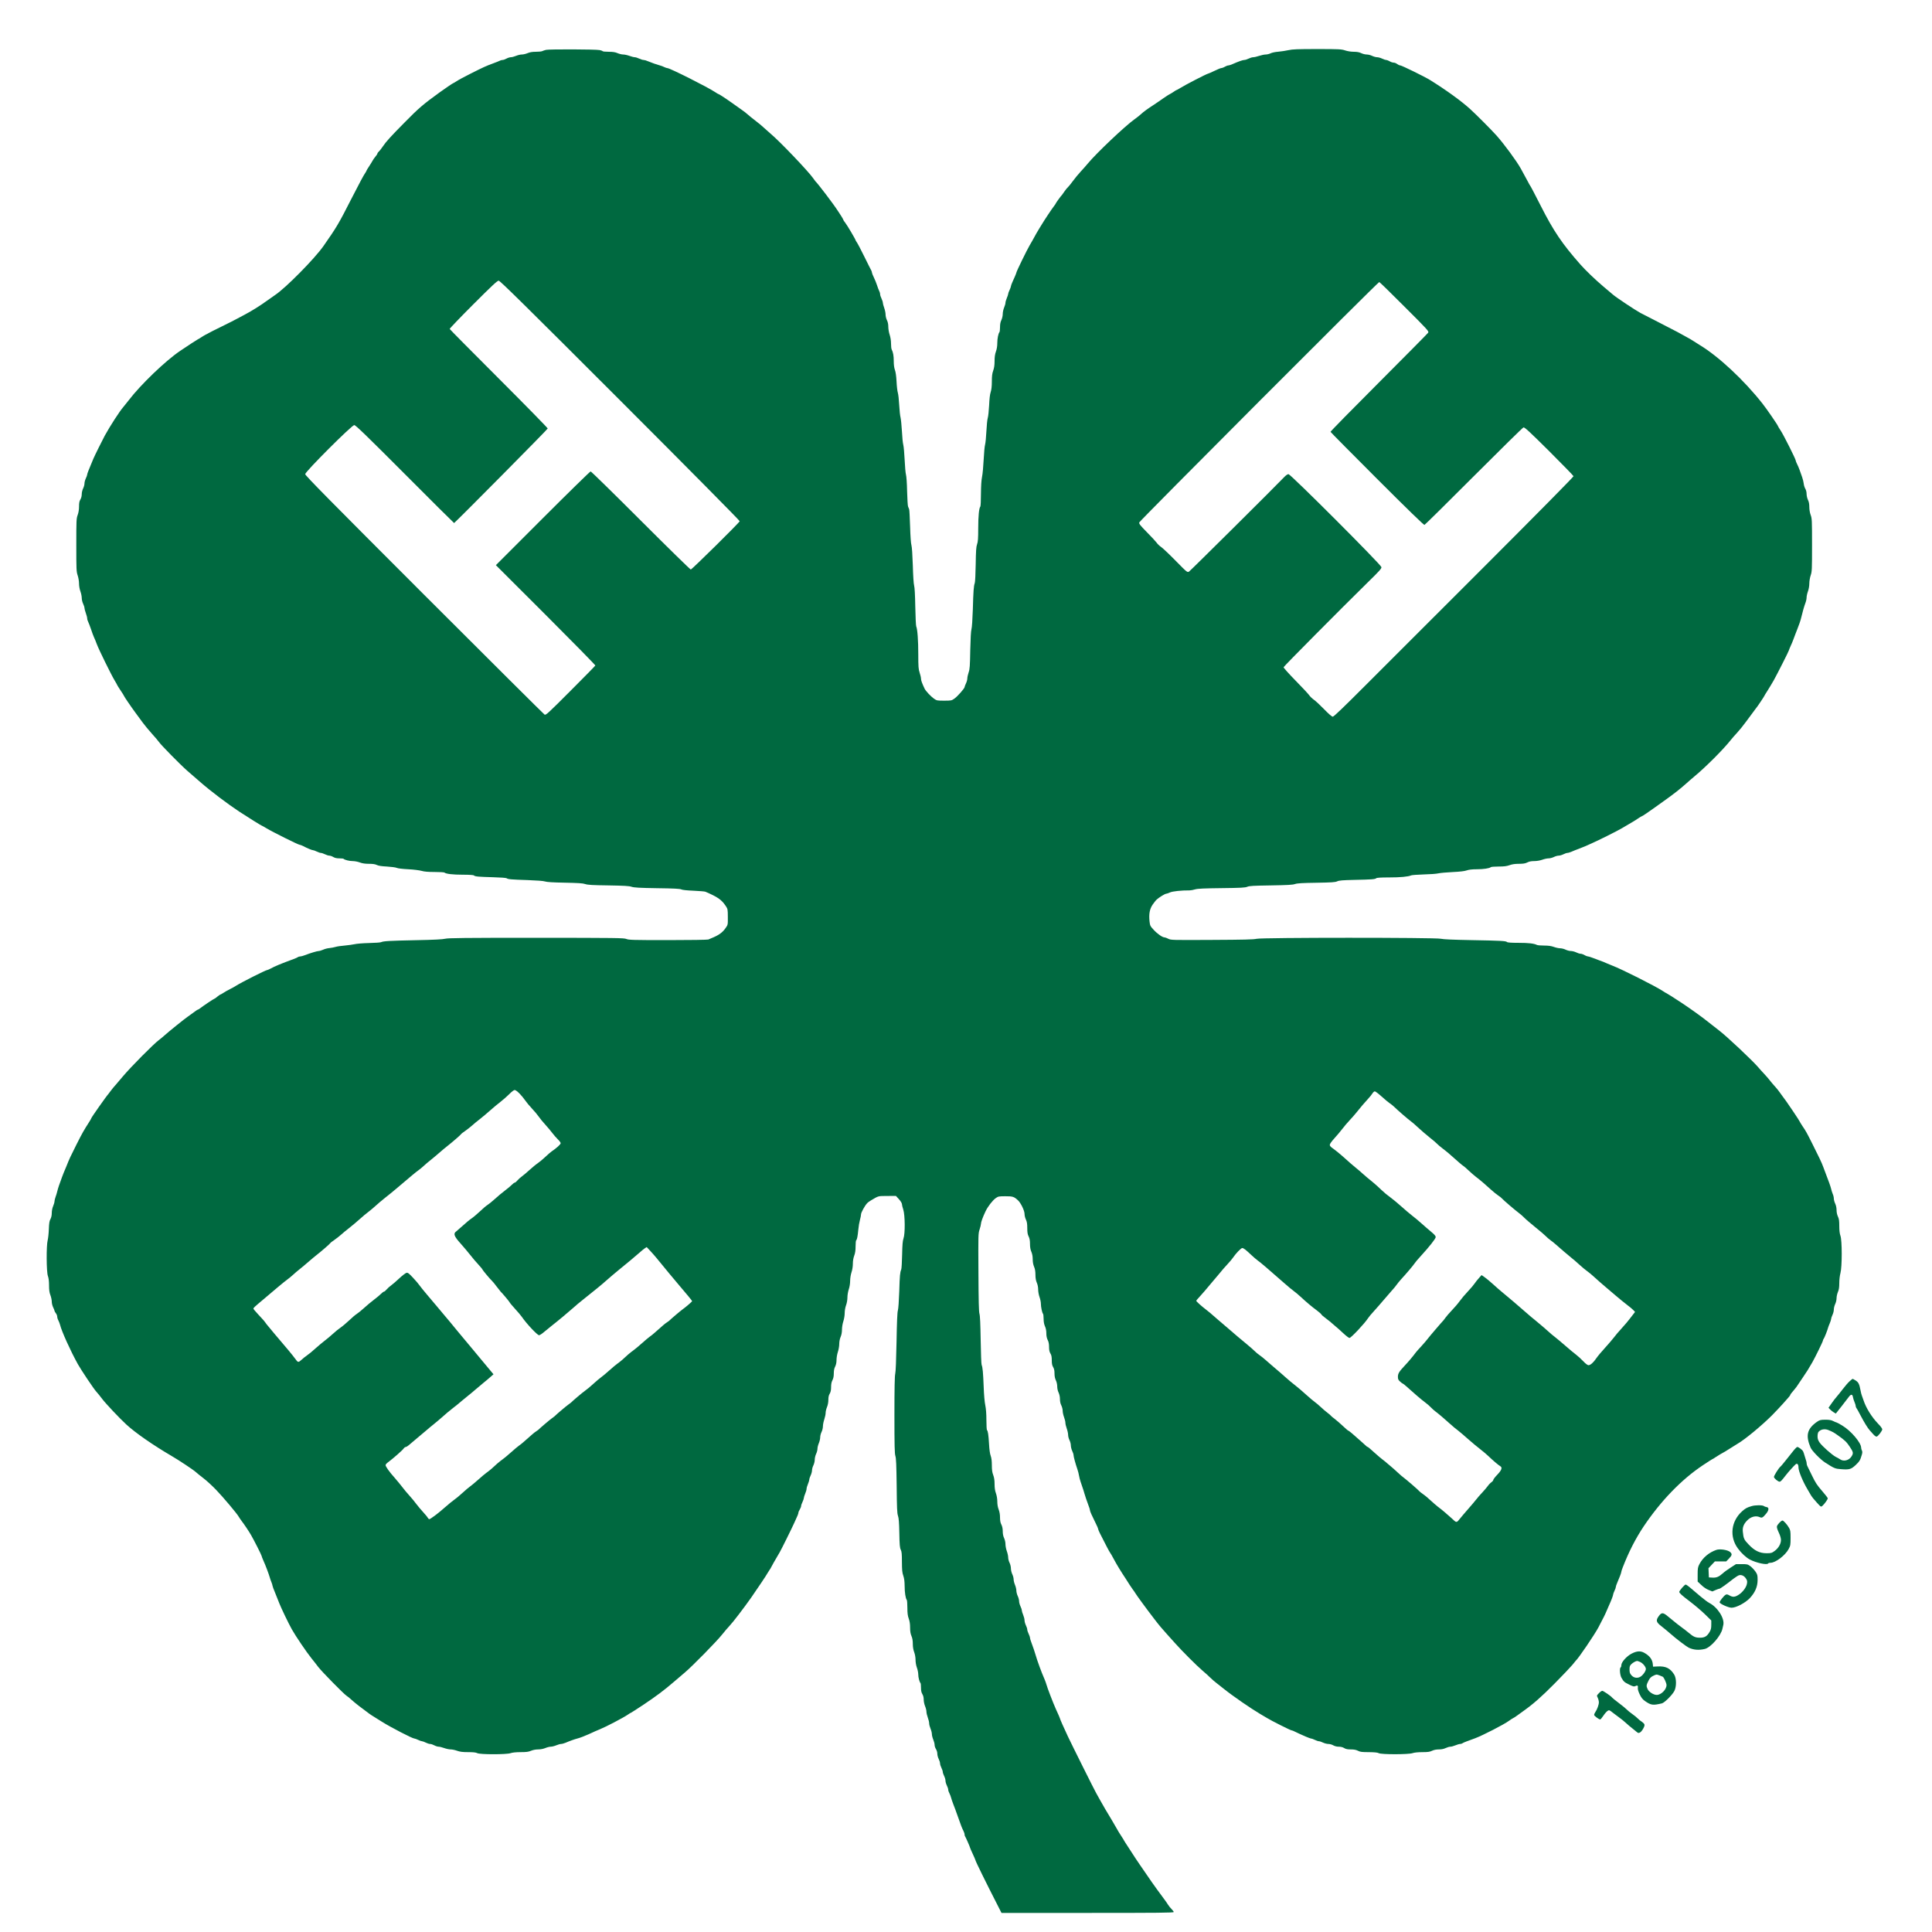 <svg xmlns="http://www.w3.org/2000/svg" version="1.0" width="2836pt" height="2836pt" viewBox="0 0 2836 2836" preserveAspectRatio="xMidYMid meet">
  <rect x="0" y="0" width="2836" height="2836" fill="#333333" stroke="none"/>
  <g transform="translate(0,2836) scale(0.1,-0.1)" stroke="none">
    <path d="M 0 0 H 28360.0 V 28360.0 H 0 Z" fill="#ffffff" id="background"/>
    <path stroke="none" d="M8015 27628 c-22 -6 -48 -14 -57 -19 -10 -5 -51 -9 -92 -9 -52 0 -88 -6 -121 -20 -26 -11 -64 -20 -85 -20 -21 0 -59 -9 -85 -20 -26 -11 -60 -20 -76 -20 -15 0 -44 -9 -64 -20 -20 -11 -45 -20 -55 -20 -11 0 -28 -4 -38 -9 -9 -5 -55 -24 -102 -41 -113 -42 -137 -53 -330 -150 -90 -45 -183 -95 -206 -111 -24 -16 -46 -29 -49 -29 -6 0 -124 -80 -200 -135 -244 -177 -308 -231 -518 -445 -195 -197 -271 -280 -314 -345 -22 -33 -50 -69 -62 -79 -11 -11 -21 -24 -21 -30 0 -6 -13 -26 -29 -45 -16 -19 -35 -46 -42 -60 -8 -14 -30 -52 -51 -83 -21 -31 -38 -60 -38 -63 0 -4 -8 -19 -18 -33 -26 -37 -87 -152 -210 -392 -179 -352 -212 -408 -404 -682 -131 -187 -553 -614 -709 -718 -21 -14 -71 -49 -111 -78 -108 -79 -242 -162 -338 -212 -47 -24 -98 -51 -115 -61 -16 -10 -113 -59 -215 -109 -102 -50 -192 -95 -200 -101 -8 -5 -26 -15 -40 -21 -14 -7 -44 -25 -67 -40 -23 -15 -44 -28 -47 -28 -4 0 -162 -103 -262 -171 -216 -146 -580 -496 -754 -724 -29 -38 -65 -83 -80 -100 -49 -54 -196 -281 -272 -420 -27 -49 -152 -301 -168 -340 -69 -164 -90 -218 -90 -231 0 -8 -9 -34 -20 -56 -11 -23 -20 -57 -20 -75 0 -19 -9 -51 -20 -73 -11 -22 -20 -59 -20 -84 0 -28 -8 -58 -20 -78 -15 -25 -20 -51 -20 -103 0 -45 -7 -90 -20 -125 -19 -51 -20 -80 -20 -441 0 -358 1 -390 20 -445 11 -32 20 -86 20 -119 0 -35 8 -83 20 -115 11 -30 20 -74 20 -98 0 -24 9 -62 20 -84 11 -23 20 -51 20 -63 0 -11 9 -45 20 -75 11 -30 20 -65 20 -78 0 -13 7 -36 15 -51 8 -16 26 -64 41 -107 14 -44 34 -97 44 -119 11 -22 29 -67 41 -100 28 -77 212 -451 261 -532 21 -35 38 -65 38 -68 0 -3 23 -39 50 -80 28 -41 50 -77 50 -80 0 -7 106 -163 172 -252 29 -40 75 -103 103 -140 27 -37 88 -111 135 -163 47 -52 93 -106 102 -120 26 -41 319 -339 418 -425 51 -44 136 -118 190 -165 151 -132 400 -320 571 -433 128 -84 326 -207 332 -207 3 0 34 -17 68 -38 89 -54 467 -242 486 -242 8 0 32 -9 52 -19 62 -33 130 -61 146 -61 9 0 33 -9 55 -20 22 -11 49 -20 60 -20 11 0 38 -9 60 -20 22 -11 51 -20 64 -20 14 0 40 -9 58 -20 23 -14 51 -20 89 -20 31 0 59 -3 63 -7 15 -16 85 -33 133 -33 29 0 76 -9 105 -20 37 -14 77 -20 134 -20 57 0 91 -5 115 -17 24 -12 69 -19 149 -23 63 -4 129 -12 145 -20 17 -8 88 -16 170 -20 78 -4 164 -15 195 -24 38 -11 94 -16 190 -16 75 0 140 -4 145 -9 21 -19 123 -31 268 -31 100 0 157 -4 164 -11 16 -16 66 -20 283 -26 107 -3 190 -9 198 -15 17 -15 65 -19 312 -27 133 -5 228 -12 250 -20 24 -9 118 -15 290 -18 195 -4 266 -8 300 -20 36 -13 107 -17 340 -20 231 -4 305 -8 340 -20 36 -12 113 -17 375 -21 246 -3 337 -8 356 -18 16 -8 84 -15 180 -19 85 -4 163 -10 174 -15 179 -77 234 -115 295 -204 33 -49 33 -51 34 -165 1 -116 1 -116 -33 -164 -46 -67 -103 -107 -211 -150 -14 -5 -33 -13 -42 -18 -10 -5 -276 -9 -592 -9 -513 0 -578 2 -612 17 -36 15 -147 16 -1324 17 -1051 0 -1294 -3 -1335 -14 -35 -9 -162 -16 -425 -21 -388 -8 -481 -13 -515 -29 -11 -6 -92 -11 -180 -13 -88 -2 -182 -10 -210 -17 -27 -6 -93 -15 -145 -20 -52 -4 -113 -13 -135 -20 -22 -7 -62 -14 -90 -17 -27 -2 -69 -13 -92 -24 -24 -10 -52 -19 -64 -19 -22 0 -120 -29 -203 -61 -27 -11 -58 -19 -70 -19 -12 0 -26 -4 -32 -9 -5 -5 -34 -18 -64 -29 -186 -68 -274 -105 -342 -142 -20 -11 -42 -20 -48 -20 -20 0 -386 -185 -455 -230 -22 -14 -62 -37 -90 -50 -27 -13 -69 -37 -92 -52 -23 -15 -45 -28 -50 -28 -4 -1 -24 -14 -43 -30 -19 -17 -38 -30 -42 -30 -8 0 -168 -107 -208 -139 -14 -11 -29 -21 -34 -21 -5 0 -32 -17 -60 -39 -28 -21 -67 -49 -86 -62 -49 -33 -285 -223 -350 -282 -19 -18 -53 -45 -75 -62 -77 -56 -419 -401 -535 -540 -65 -77 -126 -149 -137 -160 -10 -11 -29 -36 -43 -55 -13 -19 -27 -37 -30 -40 -22 -21 -250 -344 -250 -355 0 -4 -15 -30 -33 -58 -75 -117 -100 -160 -184 -327 -89 -177 -104 -208 -149 -322 -14 -35 -32 -76 -39 -93 -12 -28 -27 -70 -70 -190 -9 -27 -21 -66 -25 -85 -4 -19 -15 -55 -24 -79 -9 -24 -16 -54 -16 -66 0 -13 -9 -44 -20 -70 -12 -27 -20 -69 -20 -101 0 -34 -7 -66 -19 -88 -15 -27 -21 -60 -24 -148 -2 -62 -10 -135 -17 -163 -21 -79 -19 -466 3 -525 11 -30 17 -76 17 -137 0 -68 5 -107 20 -145 11 -29 20 -72 20 -96 0 -23 9 -60 20 -82 11 -22 20 -44 20 -51 0 -6 9 -22 20 -36 11 -14 20 -37 20 -50 0 -13 7 -38 17 -56 9 -18 20 -45 24 -62 24 -98 152 -381 262 -580 50 -89 234 -364 272 -405 18 -19 56 -66 85 -105 52 -69 257 -286 355 -376 134 -123 390 -301 660 -459 112 -65 324 -206 360 -239 17 -16 66 -55 110 -89 44 -33 127 -109 185 -169 106 -110 315 -358 337 -401 7 -13 26 -40 41 -60 37 -48 103 -146 136 -203 43 -74 156 -297 156 -308 0 -6 12 -36 26 -68 31 -67 82 -204 94 -248 4 -16 15 -47 24 -69 9 -21 16 -45 16 -52 0 -7 17 -55 39 -106 21 -51 49 -120 61 -153 27 -69 133 -291 184 -382 52 -94 219 -340 287 -424 33 -41 79 -99 101 -129 50 -66 377 -399 416 -423 15 -9 50 -37 77 -63 28 -25 74 -63 103 -85 28 -21 77 -58 108 -81 30 -24 67 -50 82 -59 15 -9 83 -52 152 -95 124 -78 444 -244 472 -244 8 0 33 -9 56 -20 22 -11 48 -20 57 -20 9 0 33 -9 55 -20 22 -11 50 -20 64 -20 14 0 41 -9 61 -20 20 -11 48 -20 63 -20 15 0 52 -9 82 -20 30 -11 73 -20 95 -20 22 0 65 -9 95 -20 42 -15 80 -20 161 -20 75 0 115 -4 135 -15 41 -21 430 -21 489 0 25 9 79 15 147 15 84 0 116 4 153 20 29 12 69 20 105 20 36 0 76 8 105 20 26 11 62 20 80 20 18 0 54 9 80 20 26 11 58 20 71 20 13 0 43 8 67 18 52 23 132 52 172 62 36 9 104 35 162 61 85 39 129 59 172 76 87 35 341 168 408 214 23 16 44 29 48 29 3 0 85 53 183 118 187 125 299 209 442 332 48 41 122 104 163 139 104 87 468 457 546 556 35 44 85 103 111 130 49 51 209 261 313 408 77 110 237 348 237 354 0 2 14 24 30 48 17 24 30 46 30 49 0 4 63 114 126 221 22 37 170 335 213 430 49 105 61 136 61 150 0 8 9 29 20 47 11 18 20 41 20 51 0 10 9 37 20 59 11 23 20 50 20 59 0 10 9 38 20 64 11 26 20 57 20 70 0 13 9 44 20 70 11 26 20 56 20 66 0 11 9 39 20 61 11 23 20 57 20 75 0 19 9 51 20 73 11 22 20 59 20 83 0 24 9 62 20 85 11 22 20 57 20 76 0 19 9 55 20 81 11 26 20 64 20 86 0 22 9 57 20 79 11 22 20 59 20 82 0 24 9 70 20 102 11 33 20 76 20 97 0 20 9 58 20 84 12 29 20 69 20 106 0 41 6 68 20 91 14 24 20 51 20 96 0 43 6 75 20 102 14 26 20 59 20 100 0 41 6 74 20 100 13 26 20 59 20 98 0 32 9 85 20 118 11 32 20 85 20 116 0 34 8 75 20 103 13 29 20 69 20 108 0 34 9 88 20 121 11 33 20 86 20 120 0 36 8 84 20 116 12 32 20 80 20 115 0 33 9 87 20 119 12 34 20 87 20 125 0 38 9 91 20 125 12 35 20 86 20 125 0 42 7 85 20 119 14 37 20 76 20 137 0 46 4 86 9 89 12 8 22 59 31 156 4 47 15 111 24 143 9 32 16 69 16 82 0 25 54 124 87 160 10 12 36 31 58 44 117 69 101 64 239 65 l128 1 44 -48 c25 -27 44 -59 44 -71 0 -13 9 -49 20 -82 26 -80 29 -354 3 -424 -12 -34 -17 -94 -20 -240 -2 -107 -8 -204 -13 -215 -18 -42 -22 -87 -29 -320 -5 -142 -13 -256 -20 -280 -9 -27 -15 -173 -20 -465 -5 -263 -12 -440 -19 -465 -8 -28 -12 -214 -12 -602 0 -459 3 -570 14 -605 11 -33 15 -133 19 -438 3 -326 6 -403 19 -440 12 -34 17 -98 20 -255 3 -172 7 -216 21 -244 14 -27 17 -63 17 -180 1 -118 4 -156 20 -201 14 -40 19 -82 20 -153 0 -95 14 -182 31 -202 5 -5 9 -57 9 -115 0 -80 5 -118 20 -160 14 -37 20 -80 20 -132 0 -54 6 -90 20 -123 14 -32 20 -69 20 -116 0 -45 7 -87 20 -121 12 -32 20 -77 20 -113 0 -35 8 -83 20 -115 11 -30 20 -75 20 -100 0 -43 18 -112 33 -126 4 -4 7 -35 7 -68 0 -43 6 -71 20 -94 13 -21 20 -50 20 -81 0 -27 9 -70 20 -96 11 -26 20 -62 20 -81 0 -18 9 -57 20 -86 11 -29 20 -67 20 -85 0 -17 9 -52 20 -78 11 -26 20 -62 20 -80 0 -18 9 -54 20 -80 11 -26 20 -61 20 -78 0 -18 9 -45 20 -62 11 -17 20 -47 20 -68 0 -21 9 -55 20 -77 11 -22 20 -51 20 -65 0 -14 9 -43 20 -65 11 -22 20 -49 20 -60 0 -11 9 -38 20 -60 11 -22 20 -53 20 -70 0 -17 9 -48 20 -70 11 -22 20 -49 20 -60 0 -12 7 -35 17 -53 9 -18 20 -45 24 -62 4 -16 18 -59 32 -95 25 -64 33 -85 69 -187 43 -123 61 -170 79 -204 10 -20 19 -45 19 -56 0 -11 3 -22 6 -26 7 -7 74 -159 74 -168 0 -4 18 -46 40 -93 22 -47 40 -89 40 -93 0 -13 158 -335 322 -655 l60 -118 1264 0 c1037 0 1264 2 1264 13 0 7 -14 26 -31 43 -17 16 -40 45 -52 64 -11 19 -42 63 -67 96 -25 34 -67 92 -95 129 -27 37 -61 84 -75 105 -29 43 -102 149 -181 263 -30 43 -58 86 -64 95 -5 9 -45 70 -87 134 -43 65 -78 120 -78 122 0 3 -18 32 -40 65 -23 34 -55 87 -72 119 -17 31 -49 86 -71 122 -55 89 -134 224 -170 290 -17 30 -41 73 -53 95 -27 46 -357 708 -417 835 -66 141 -117 256 -117 265 0 5 -20 50 -61 140 -38 84 -128 318 -138 360 -5 17 -15 46 -23 65 -31 72 -57 137 -76 190 -10 30 -27 78 -37 105 -9 28 -21 64 -25 80 -9 34 -34 106 -61 179 -11 27 -19 56 -19 65 0 10 -9 36 -20 59 -11 22 -20 50 -20 62 0 12 -9 40 -20 62 -11 23 -20 56 -20 74 0 18 -9 53 -20 79 -11 26 -20 56 -20 66 0 11 -9 39 -20 61 -11 23 -20 57 -20 75 0 19 -9 53 -20 75 -11 23 -20 59 -20 79 0 21 -9 58 -20 84 -11 26 -20 62 -20 81 0 19 -9 54 -20 76 -11 23 -20 61 -20 85 0 24 -9 61 -20 83 -11 22 -20 56 -20 77 0 21 -9 63 -20 93 -11 30 -20 76 -20 103 0 28 -9 66 -20 89 -13 27 -20 62 -20 100 0 39 -7 72 -20 98 -14 27 -20 59 -20 104 0 42 -7 85 -20 118 -13 33 -20 77 -20 118 0 40 -8 86 -20 120 -14 38 -20 80 -20 135 0 56 -6 96 -20 133 -15 38 -20 77 -20 145 0 62 -6 107 -17 137 -11 28 -20 93 -24 170 -8 138 -17 197 -30 206 -5 3 -9 69 -9 147 0 94 -6 167 -16 217 -10 45 -20 155 -24 275 -8 205 -15 285 -30 320 -5 11 -11 175 -14 365 -4 235 -9 358 -18 385 -9 30 -13 188 -15 608 -3 546 -3 570 17 629 11 34 20 71 20 83 0 25 28 101 67 183 34 72 105 163 151 195 35 25 46 27 140 27 109 0 126 -5 185 -59 42 -38 97 -152 97 -201 0 -23 9 -60 20 -82 15 -32 20 -62 20 -125 0 -64 5 -93 20 -123 14 -28 20 -59 20 -109 0 -47 6 -84 20 -116 13 -30 20 -69 20 -110 0 -41 7 -80 20 -110 14 -32 20 -69 20 -118 0 -50 7 -85 20 -116 12 -27 20 -65 20 -100 0 -31 9 -80 20 -111 11 -30 20 -74 20 -98 0 -48 18 -132 31 -147 5 -5 9 -38 9 -75 0 -43 7 -80 20 -109 13 -27 20 -65 20 -102 0 -40 7 -73 20 -99 14 -27 20 -59 20 -102 0 -45 6 -72 20 -96 15 -24 20 -50 20 -100 0 -49 5 -76 20 -100 14 -23 20 -50 20 -93 0 -40 7 -74 20 -101 12 -24 20 -62 20 -90 0 -29 8 -66 20 -90 12 -26 20 -62 20 -95 0 -34 7 -68 20 -93 11 -22 20 -57 20 -79 0 -23 9 -64 20 -93 11 -29 20 -67 20 -83 0 -17 9 -55 20 -85 11 -30 20 -72 20 -93 0 -21 9 -55 20 -77 11 -22 20 -57 20 -78 0 -21 9 -57 20 -80 11 -22 20 -51 20 -63 0 -23 28 -124 57 -209 9 -25 19 -65 23 -90 4 -25 14 -65 23 -90 40 -118 50 -147 57 -175 9 -34 34 -106 61 -179 11 -27 19 -55 19 -62 0 -17 27 -78 81 -186 22 -43 39 -83 39 -90 0 -7 13 -38 28 -68 86 -171 137 -267 147 -280 7 -8 32 -51 55 -95 41 -78 105 -183 179 -294 20 -30 44 -68 54 -85 11 -17 31 -47 45 -66 15 -19 32 -44 38 -55 15 -27 161 -227 282 -384 62 -82 118 -148 190 -227 26 -28 79 -87 117 -130 95 -107 315 -327 394 -394 36 -30 88 -77 115 -104 28 -27 69 -63 92 -80 22 -17 72 -56 109 -86 132 -106 399 -290 535 -370 41 -24 86 -50 100 -59 62 -39 345 -181 360 -181 7 0 29 -8 49 -19 20 -10 47 -23 61 -29 14 -6 56 -25 94 -42 38 -16 75 -30 83 -30 8 0 33 -9 55 -20 23 -11 50 -20 60 -20 11 0 38 -9 60 -20 23 -11 59 -20 80 -20 20 0 52 -9 70 -20 21 -12 51 -20 80 -20 30 0 60 -7 80 -20 24 -15 51 -20 98 -20 46 0 78 -6 105 -20 33 -17 59 -20 160 -20 85 -1 127 -5 145 -15 36 -21 438 -20 495 0 25 9 79 15 143 15 82 0 111 4 144 20 27 13 62 20 100 20 39 0 73 7 100 20 23 11 54 20 69 20 15 0 48 9 74 20 26 11 57 20 69 20 12 0 26 4 32 9 5 5 34 18 64 29 30 11 87 32 125 46 114 43 423 202 495 255 25 18 52 36 60 39 8 3 38 22 65 42 28 20 69 50 91 66 140 99 264 208 455 401 119 120 235 243 260 273 24 30 46 57 49 60 39 33 277 384 333 489 79 150 102 197 120 241 10 25 27 63 37 85 34 74 60 144 60 157 0 8 9 33 20 56 11 22 20 48 20 57 0 8 8 34 19 58 32 73 61 149 61 162 0 7 9 37 21 66 90 232 189 425 309 605 253 375 550 683 865 894 74 49 137 90 140 90 4 0 25 13 48 29 39 26 91 57 143 85 12 7 46 28 75 47 30 20 80 51 112 70 106 62 349 263 501 415 98 99 266 284 266 295 0 9 12 25 65 87 17 19 39 50 50 68 11 17 44 66 72 107 49 70 83 125 136 217 44 77 157 308 157 322 0 8 5 19 10 24 10 10 57 128 67 169 3 11 14 39 24 62 10 24 19 51 19 61 0 10 9 37 20 60 11 22 20 58 20 80 0 21 9 57 20 80 11 22 20 61 20 86 0 24 9 65 20 91 15 34 20 69 20 130 0 48 7 110 17 147 25 90 25 481 0 548 -11 30 -17 77 -17 143 0 77 -4 107 -20 139 -12 26 -20 62 -20 95 0 34 -8 70 -20 95 -11 23 -20 56 -20 74 0 17 -7 49 -17 70 -9 22 -19 55 -23 74 -7 30 -34 108 -86 242 -8 21 -21 57 -30 80 -19 54 -67 156 -157 333 -85 170 -98 193 -148 266 -21 32 -39 61 -39 64 0 3 -41 68 -92 143 -82 123 -112 165 -217 307 -16 22 -46 58 -67 80 -20 22 -48 56 -63 75 -14 19 -51 62 -82 95 -31 33 -72 78 -90 100 -84 98 -464 456 -574 539 -52 40 -116 90 -165 129 -81 66 -259 193 -378 272 -109 72 -224 145 -228 145 -3 0 -29 15 -57 34 -106 70 -606 322 -737 371 -25 10 -63 25 -85 35 -22 11 -67 29 -100 40 -33 12 -82 30 -109 41 -27 10 -55 19 -62 19 -8 0 -23 5 -34 10 -11 5 -29 14 -40 20 -11 6 -29 10 -40 10 -12 0 -40 9 -62 20 -23 11 -58 20 -78 20 -20 0 -55 9 -78 20 -22 11 -58 20 -79 20 -21 0 -63 9 -93 20 -39 14 -80 20 -142 20 -49 0 -96 4 -106 9 -43 22 -124 31 -270 31 -107 0 -162 4 -170 12 -16 16 -85 20 -527 28 -264 5 -408 11 -445 20 -81 19 -2632 19 -2705 -1 -38 -10 -194 -14 -653 -16 -587 -3 -603 -3 -642 17 -21 11 -46 20 -55 20 -30 0 -104 51 -158 110 -51 55 -55 62 -62 125 -11 110 2 181 45 245 21 30 48 65 61 76 34 31 120 84 136 84 7 0 32 9 56 19 38 18 171 32 292 31 17 0 53 7 80 15 38 11 133 15 390 18 282 3 346 7 375 20 29 13 91 16 345 20 243 4 320 8 355 20 35 12 108 16 315 19 223 4 276 7 305 21 28 13 78 17 250 21 253 5 307 9 322 24 8 8 68 12 187 12 167 0 283 11 326 30 11 5 94 11 185 14 91 2 188 9 215 16 28 6 122 15 210 19 107 5 175 13 205 24 31 11 78 17 148 17 99 0 187 13 207 31 5 5 57 9 115 9 80 0 118 5 160 20 38 14 80 20 138 20 63 0 92 5 122 20 27 14 59 20 102 20 38 0 85 8 118 20 30 11 72 20 93 20 21 0 55 9 77 20 22 11 53 20 70 20 17 0 48 9 70 20 22 11 48 20 59 20 11 0 40 9 63 19 24 11 70 29 103 41 33 12 78 30 100 40 22 10 60 27 85 38 99 43 389 188 450 225 63 38 95 57 163 96 17 10 53 32 78 50 26 17 50 31 53 31 7 0 110 70 191 129 22 16 81 58 130 93 134 94 250 186 324 253 36 33 91 80 121 105 167 138 430 401 540 541 19 24 60 71 91 104 31 33 91 107 133 165 43 58 83 112 89 120 7 8 23 31 37 50 13 19 27 37 30 40 8 7 110 160 110 165 0 2 21 38 48 79 26 41 66 108 89 148 44 78 223 431 223 441 0 4 11 30 24 60 14 29 32 72 40 95 9 23 23 61 32 85 8 23 21 56 28 72 21 51 48 128 56 165 20 84 44 169 61 214 11 27 19 65 19 85 0 20 9 61 20 91 12 32 20 80 20 115 0 33 9 87 20 119 19 55 20 87 20 445 0 361 -1 390 -20 441 -12 33 -20 80 -20 118 0 43 -6 76 -20 104 -11 23 -20 62 -20 87 0 27 -8 59 -19 77 -10 17 -21 51 -23 75 -3 24 -13 67 -23 94 -10 28 -27 75 -37 105 -11 30 -28 71 -39 91 -10 20 -19 43 -19 50 0 20 -180 379 -222 441 -21 31 -38 60 -38 63 0 11 -165 252 -227 330 -274 348 -647 695 -923 861 -25 15 -63 39 -85 54 -22 15 -76 47 -120 70 -44 24 -98 53 -120 66 -22 12 -141 74 -265 137 -124 63 -250 128 -280 144 -71 38 -354 226 -401 267 -20 17 -87 74 -149 126 -108 91 -256 233 -329 316 -269 305 -395 491 -583 862 -78 153 -146 284 -153 292 -6 8 -22 35 -34 60 -22 42 -50 94 -106 195 -62 112 -247 363 -357 486 -79 88 -305 315 -393 394 -130 117 -353 278 -582 420 -78 49 -416 214 -438 215 -11 0 -31 9 -45 20 -14 11 -35 20 -48 20 -12 0 -31 5 -42 10 -11 6 -29 15 -40 20 -11 6 -27 10 -35 10 -9 0 -35 9 -57 20 -23 11 -56 20 -73 20 -17 0 -50 9 -73 20 -22 11 -58 20 -80 20 -21 0 -57 9 -80 20 -28 14 -62 20 -109 20 -40 0 -92 8 -127 20 -54 18 -87 20 -410 20 -289 0 -363 -3 -421 -16 -39 -9 -106 -19 -150 -23 -45 -3 -95 -14 -114 -24 -19 -9 -51 -17 -71 -17 -20 0 -63 -9 -96 -20 -32 -11 -72 -20 -87 -20 -15 0 -45 -9 -67 -20 -22 -11 -50 -20 -63 -20 -23 0 -85 -22 -174 -61 -24 -11 -50 -19 -58 -19 -8 0 -24 -4 -35 -10 -11 -5 -29 -14 -40 -20 -11 -5 -27 -10 -35 -10 -8 0 -52 -18 -97 -40 -46 -22 -87 -40 -91 -40 -17 0 -341 -167 -418 -216 -21 -13 -41 -24 -44 -24 -4 0 -26 -13 -50 -30 -24 -16 -47 -30 -50 -30 -4 0 -47 -28 -97 -62 -49 -35 -114 -79 -143 -98 -91 -59 -149 -101 -185 -135 -19 -18 -63 -53 -96 -76 -139 -99 -559 -497 -684 -648 -25 -30 -72 -84 -106 -120 -34 -36 -86 -100 -116 -141 -31 -42 -63 -82 -73 -90 -9 -7 -31 -34 -48 -59 -17 -25 -33 -48 -36 -51 -14 -12 -91 -118 -91 -124 0 -4 -15 -26 -33 -49 -28 -35 -145 -212 -182 -275 -5 -9 -17 -28 -26 -42 -9 -14 -28 -46 -43 -72 -54 -99 -74 -134 -103 -183 -41 -70 -193 -382 -193 -397 0 -4 -9 -28 -20 -53 -11 -25 -29 -65 -40 -90 -11 -25 -20 -51 -20 -58 0 -7 -9 -32 -20 -55 -11 -22 -20 -48 -20 -56 0 -8 -9 -35 -20 -61 -11 -26 -20 -57 -20 -70 0 -13 -9 -44 -20 -70 -11 -26 -20 -68 -20 -94 0 -27 -9 -65 -20 -89 -14 -28 -20 -61 -20 -105 0 -34 -4 -67 -8 -72 -17 -20 -32 -94 -32 -161 0 -44 -7 -89 -20 -124 -14 -39 -20 -80 -20 -140 0 -60 -6 -101 -20 -140 -15 -42 -20 -80 -20 -160 0 -72 -6 -121 -17 -155 -11 -32 -19 -101 -23 -195 -4 -80 -13 -163 -20 -185 -7 -22 -16 -110 -20 -195 -4 -85 -13 -173 -19 -195 -7 -22 -16 -121 -21 -220 -5 -99 -15 -214 -24 -255 -10 -50 -15 -133 -16 -251 0 -96 -4 -179 -9 -185 -19 -21 -31 -139 -31 -318 0 -152 -4 -200 -17 -236 -13 -36 -17 -96 -20 -295 -2 -137 -8 -261 -14 -275 -15 -40 -21 -119 -28 -385 -5 -152 -13 -266 -20 -290 -8 -26 -14 -136 -18 -310 -4 -232 -7 -278 -24 -326 -10 -30 -19 -70 -19 -88 0 -17 -9 -51 -20 -73 -11 -23 -20 -47 -20 -53 0 -20 -105 -139 -150 -170 -41 -29 -48 -30 -150 -30 -102 0 -109 1 -149 29 -48 34 -120 111 -138 147 -38 80 -53 122 -53 147 0 16 -9 55 -20 88 -17 51 -20 87 -20 269 0 206 -12 370 -30 410 -5 11 -11 142 -14 290 -3 173 -9 284 -17 310 -7 24 -15 143 -19 295 -5 155 -13 271 -20 295 -8 24 -16 135 -20 275 -4 129 -10 244 -14 255 -4 11 -12 29 -16 40 -5 11 -11 112 -14 225 -2 119 -10 222 -17 245 -6 22 -15 119 -19 215 -5 96 -13 195 -20 220 -7 25 -16 115 -20 200 -5 85 -14 175 -20 200 -7 25 -16 108 -20 185 -4 77 -13 158 -20 180 -7 22 -16 96 -19 165 -4 79 -13 141 -24 170 -11 29 -17 75 -17 129 0 78 -9 130 -31 173 -5 10 -9 49 -9 86 0 42 -8 92 -20 128 -11 32 -20 85 -20 117 0 38 -7 71 -20 97 -11 22 -20 59 -20 82 0 24 -9 68 -20 98 -11 30 -20 64 -20 75 0 12 -9 40 -20 63 -11 22 -20 50 -20 62 0 11 -4 28 -9 38 -12 24 -26 61 -41 107 -7 22 -25 67 -41 100 -16 33 -29 65 -29 72 0 8 -4 21 -9 31 -6 9 -51 100 -101 201 -50 102 -100 197 -111 212 -10 15 -19 29 -19 32 0 12 -126 225 -152 257 -15 19 -28 38 -28 43 0 4 -17 34 -37 65 -21 32 -42 65 -48 73 -60 94 -293 400 -326 429 -3 3 -16 21 -30 41 -68 100 -493 545 -624 654 -33 28 -78 68 -100 89 -22 22 -78 68 -125 104 -47 36 -99 78 -115 93 -17 16 -58 48 -92 71 -34 24 -96 68 -138 98 -43 30 -85 60 -94 65 -8 6 -35 22 -58 38 -23 15 -44 27 -48 27 -3 0 -24 12 -47 28 -109 73 -664 352 -700 352 -8 0 -30 7 -48 16 -18 9 -46 20 -64 24 -42 11 -122 39 -174 61 -23 11 -53 19 -65 19 -13 0 -42 9 -65 20 -22 11 -51 20 -64 20 -13 0 -48 9 -78 20 -30 11 -71 20 -92 20 -20 0 -57 9 -83 20 -34 15 -69 20 -130 20 -46 0 -86 4 -89 9 -3 5 -23 12 -43 16 -59 12 -742 14 -788 3z" fill="#006940" id="006940-000001"/>
    <path stroke="none" d="M9104 22481 c1014 -1014 1756 -1764 1754 -1772 -6 -22 -702 -709 -718 -709 -8 0 -339 324 -735 720 -396 396 -727 720 -735 720 -8 0 -325 -310 -703 -688 l-688 -688 732 -731 c402 -402 730 -736 728 -742 -2 -6 -166 -173 -364 -371 -328 -329 -362 -360 -381 -350 -11 7 -807 798 -1767 1758 -1376 1376 -1747 1752 -1747 1772 0 36 684 720 720 720 20 0 170 -145 744 -720 395 -397 720 -719 722 -718 70 61 1374 1377 1374 1388 0 8 -323 338 -717 732 -395 395 -720 723 -722 729 -2 6 153 168 345 360 273 273 354 349 374 349 20 0 381 -356 1784 -1759z" fill="#ffffff" id="ffffff-000002"/>
    <path stroke="none" d="M20617 23858 c345 -344 361 -362 347 -382 -8 -12 -334 -341 -725 -733 -391 -391 -710 -716 -708 -722 2 -6 310 -317 684 -691 452 -452 685 -678 695 -675 8 3 334 324 724 715 390 390 718 713 729 716 16 5 90 -63 376 -347 195 -195 357 -361 359 -369 1 -9 -535 -552 -1293 -1310 -713 -712 -1503 -1503 -1758 -1757 -319 -320 -468 -463 -483 -463 -14 0 -58 38 -127 109 -58 60 -126 123 -151 140 -25 18 -56 47 -69 67 -13 19 -104 116 -201 215 -97 99 -176 187 -174 195 3 14 849 866 1232 1242 173 169 207 206 204 227 -4 36 -1333 1365 -1364 1365 -14 0 -39 -17 -66 -46 -121 -128 -1373 -1371 -1394 -1384 -25 -15 -27 -14 -195 157 -93 95 -189 186 -214 203 -24 16 -54 45 -66 63 -12 17 -76 87 -142 153 -101 103 -119 126 -114 145 7 25 3504 3529 3523 3529 5 0 173 -163 371 -362z" fill="#ffffff" id="ffffff-000003"/>
    <path stroke="none" d="M7626 12308 c28 -29 66 -75 84 -102 18 -27 63 -81 100 -120 37 -39 81 -92 98 -117 17 -26 60 -78 95 -116 35 -39 82 -94 104 -124 23 -30 59 -72 82 -94 23 -21 41 -47 41 -56 0 -17 -59 -71 -130 -119 -19 -13 -63 -51 -98 -85 -35 -33 -85 -74 -111 -92 -26 -17 -78 -61 -117 -96 -38 -35 -88 -77 -111 -94 -23 -16 -54 -44 -68 -61 -15 -18 -32 -32 -39 -32 -7 0 -25 -14 -42 -31 -16 -17 -63 -56 -104 -87 -41 -31 -106 -85 -145 -121 -38 -35 -87 -74 -108 -88 -21 -13 -72 -56 -113 -96 -42 -39 -97 -86 -124 -104 -26 -17 -81 -63 -121 -100 -41 -37 -87 -77 -102 -89 -46 -32 -32 -72 66 -180 45 -51 108 -125 139 -165 32 -41 84 -103 118 -139 33 -36 60 -68 60 -72 0 -8 114 -145 140 -168 10 -8 41 -46 70 -85 30 -38 56 -72 59 -75 19 -16 129 -147 132 -157 2 -7 38 -50 79 -95 42 -46 87 -99 100 -118 67 -99 228 -270 253 -270 10 0 44 22 75 49 31 26 82 68 113 92 85 66 255 208 315 262 29 27 93 81 143 120 185 148 266 213 326 267 85 74 148 128 200 170 97 78 241 198 295 246 32 29 70 60 85 70 l28 18 56 -60 c51 -55 86 -96 276 -329 36 -44 95 -114 130 -155 119 -139 205 -244 205 -249 0 -8 -97 -91 -140 -121 -28 -19 -177 -146 -200 -170 -3 -3 -18 -13 -33 -23 -25 -16 -52 -39 -178 -151 -19 -18 -51 -43 -70 -56 -19 -13 -72 -58 -119 -100 -47 -42 -101 -87 -120 -100 -19 -13 -56 -42 -81 -64 -25 -23 -63 -57 -85 -77 -22 -19 -56 -46 -75 -59 -19 -13 -72 -58 -119 -100 -47 -42 -101 -87 -120 -100 -19 -13 -69 -55 -110 -93 -41 -38 -95 -83 -120 -100 -36 -24 -187 -153 -210 -177 -3 -3 -21 -17 -40 -30 -28 -19 -181 -149 -200 -170 -3 -3 -21 -17 -40 -30 -28 -19 -177 -146 -200 -170 -3 -3 -18 -13 -33 -23 -25 -16 -52 -39 -178 -151 -19 -18 -51 -43 -70 -56 -19 -13 -72 -58 -119 -100 -47 -42 -101 -87 -120 -100 -19 -13 -56 -42 -81 -64 -25 -23 -63 -57 -85 -77 -22 -19 -56 -46 -75 -59 -19 -13 -72 -58 -119 -100 -47 -42 -101 -87 -120 -100 -19 -13 -69 -55 -110 -93 -41 -38 -95 -83 -120 -100 -25 -17 -86 -67 -136 -111 -97 -87 -216 -176 -233 -176 -6 0 -15 10 -22 21 -6 12 -37 49 -68 83 -31 34 -76 87 -100 119 -23 32 -70 89 -103 125 -34 37 -79 91 -101 121 -22 29 -72 90 -111 135 -83 93 -136 168 -136 190 0 9 17 28 38 43 68 50 212 176 227 200 9 13 23 23 32 23 9 0 37 19 63 43 26 23 78 67 115 97 37 30 90 75 119 100 28 25 83 70 120 100 38 30 96 80 130 110 33 31 97 84 141 118 44 34 105 83 135 110 31 26 76 63 100 82 24 19 68 55 96 80 29 25 82 70 119 100 37 30 86 71 108 91 l41 36 -37 44 c-87 103 -204 244 -232 279 -42 52 -202 244 -250 300 -22 25 -53 63 -70 85 -16 21 -71 86 -120 144 -50 58 -110 131 -135 161 -25 30 -84 100 -131 155 -47 55 -96 116 -110 136 -13 20 -57 71 -97 114 -61 65 -76 76 -96 71 -13 -3 -60 -39 -103 -79 -43 -41 -97 -87 -120 -104 -23 -16 -54 -44 -68 -61 -15 -18 -32 -32 -39 -32 -7 0 -25 -14 -42 -31 -16 -17 -63 -56 -104 -87 -41 -31 -106 -85 -145 -121 -38 -35 -87 -74 -108 -88 -21 -13 -72 -56 -113 -96 -42 -39 -97 -86 -124 -104 -27 -18 -78 -59 -112 -91 -35 -32 -90 -78 -122 -102 -33 -25 -93 -76 -135 -113 -41 -38 -96 -83 -121 -100 -25 -17 -60 -45 -78 -62 -55 -49 -56 -49 -101 13 -41 56 -116 146 -303 365 -51 60 -103 123 -116 140 -32 46 -47 64 -124 145 -37 39 -68 77 -68 82 0 12 12 24 141 132 57 48 154 130 214 181 61 51 126 104 145 117 19 13 55 43 80 66 25 23 70 62 100 85 30 24 89 73 130 109 41 36 95 81 120 100 63 49 194 162 198 172 2 5 29 26 60 47 32 22 77 58 102 80 25 23 77 66 115 95 39 30 106 87 150 126 44 40 105 91 135 113 30 23 78 63 107 90 28 26 89 78 136 115 47 37 120 96 162 132 224 190 293 248 325 270 19 13 55 43 80 66 25 23 70 62 100 85 30 24 89 73 130 109 41 36 95 81 120 100 63 49 194 162 198 172 2 5 29 26 60 47 32 22 77 58 102 80 25 23 77 66 115 95 39 30 106 87 150 126 44 40 112 96 150 125 39 30 97 81 130 114 35 36 68 61 80 61 12 0 42 -22 71 -52z" fill="#ffffff" id="ffffff-000004"/>
    <path stroke="none" d="M20281 12264 c46 -42 100 -86 119 -99 19 -12 49 -36 65 -52 47 -47 208 -186 246 -213 19 -13 66 -54 105 -91 40 -37 114 -101 165 -142 52 -41 103 -84 114 -97 11 -12 46 -42 79 -67 32 -24 72 -57 90 -72 135 -120 203 -179 218 -187 9 -5 44 -35 76 -66 33 -31 81 -73 106 -92 60 -45 143 -116 220 -187 34 -31 82 -70 107 -87 25 -16 52 -38 60 -48 18 -22 191 -170 244 -209 22 -16 58 -47 80 -70 22 -23 96 -86 165 -142 69 -55 136 -113 150 -128 14 -15 48 -45 76 -65 28 -21 57 -44 65 -52 35 -32 226 -196 245 -209 12 -8 58 -48 103 -89 45 -41 99 -86 120 -100 21 -14 70 -55 109 -91 39 -36 103 -92 142 -125 39 -32 115 -97 168 -143 54 -46 129 -107 167 -136 39 -29 80 -64 93 -78 l23 -25 -38 -49 c-69 -91 -117 -147 -173 -208 -31 -33 -75 -85 -97 -115 -23 -30 -83 -100 -133 -155 -51 -55 -108 -124 -127 -152 -42 -63 -87 -103 -116 -103 -13 0 -43 23 -77 59 -30 32 -77 75 -105 96 -27 20 -97 78 -155 129 -58 50 -125 107 -150 126 -25 19 -47 37 -50 40 -24 24 -241 210 -260 223 -14 10 -65 53 -115 97 -129 113 -261 226 -340 290 -37 30 -103 87 -146 127 -43 39 -99 86 -125 104 l-46 32 -39 -44 c-22 -24 -51 -61 -65 -82 -14 -21 -58 -73 -98 -115 -40 -42 -94 -106 -119 -141 -25 -35 -77 -96 -115 -135 -37 -39 -79 -87 -92 -106 -13 -19 -27 -37 -30 -40 -18 -17 -211 -242 -235 -275 -16 -22 -57 -69 -90 -105 -34 -36 -70 -77 -81 -91 -44 -60 -110 -138 -163 -194 -83 -88 -101 -117 -101 -165 0 -35 6 -47 33 -71 17 -16 35 -29 39 -29 4 0 27 -18 50 -39 100 -91 228 -201 279 -238 30 -22 68 -55 84 -73 17 -18 46 -44 66 -59 42 -31 132 -107 203 -172 28 -25 60 -53 71 -62 11 -9 39 -31 62 -49 23 -18 89 -74 145 -124 57 -50 137 -117 178 -148 41 -32 93 -76 115 -97 60 -59 151 -136 174 -149 38 -20 26 -58 -39 -126 -33 -34 -60 -69 -60 -78 0 -9 -12 -23 -26 -33 -15 -9 -40 -35 -56 -58 -16 -22 -53 -65 -81 -95 -29 -30 -68 -75 -87 -100 -19 -25 -71 -86 -115 -136 -44 -50 -100 -116 -125 -147 -50 -63 -49 -63 -120 5 -56 52 -152 133 -205 172 -22 17 -69 58 -105 91 -36 34 -86 76 -112 93 -25 18 -48 35 -50 39 -4 10 -204 183 -236 205 -12 8 -51 41 -86 74 -35 32 -74 68 -87 78 -13 11 -42 35 -65 55 -22 20 -54 45 -69 56 -16 11 -70 57 -120 102 -49 46 -94 83 -98 83 -5 0 -14 6 -21 13 -14 13 -123 111 -204 181 -29 25 -56 46 -61 46 -4 0 -39 30 -77 66 -38 36 -92 83 -121 105 -28 21 -55 43 -58 49 -4 6 -26 25 -48 41 -23 17 -67 54 -97 83 -30 28 -71 63 -90 76 -19 13 -78 63 -130 110 -52 48 -124 108 -158 135 -35 26 -97 78 -137 114 -40 36 -121 107 -180 156 -59 50 -119 102 -134 116 -15 14 -47 39 -71 56 -25 17 -56 43 -70 58 -14 15 -79 72 -145 126 -66 54 -156 130 -200 169 -44 39 -132 114 -195 167 -63 54 -117 100 -120 104 -3 3 -27 23 -55 44 -66 50 -145 121 -145 131 0 4 26 35 58 69 31 35 62 69 67 76 6 8 44 53 85 101 41 47 100 117 130 154 30 38 82 98 116 134 34 36 72 81 85 101 41 61 116 139 134 139 19 0 52 -25 135 -104 30 -29 74 -65 96 -82 39 -27 135 -109 389 -332 54 -48 117 -100 140 -116 22 -16 65 -52 95 -80 92 -85 172 -152 238 -200 35 -26 65 -53 68 -60 3 -8 34 -35 69 -60 34 -26 76 -59 91 -74 16 -15 42 -37 57 -49 15 -12 62 -53 103 -92 42 -39 83 -71 93 -71 23 0 225 215 274 292 9 15 49 63 89 106 40 44 102 115 138 158 36 43 88 103 116 134 28 30 61 70 74 89 12 18 42 54 65 80 75 81 180 205 198 233 9 15 49 63 89 106 132 144 223 260 223 283 0 16 -20 39 -65 76 -36 30 -99 84 -140 121 -41 37 -104 90 -140 117 -36 27 -110 91 -166 141 -56 50 -128 109 -160 132 -32 22 -88 68 -124 103 -36 35 -89 83 -118 107 -98 80 -106 87 -157 132 -27 25 -75 66 -105 90 -61 50 -81 68 -195 170 -44 39 -104 87 -132 107 -37 24 -53 42 -53 57 0 14 27 52 68 97 37 41 90 103 117 139 27 36 75 92 106 125 31 33 72 79 90 102 76 94 124 151 174 205 29 31 61 70 71 87 10 17 26 31 35 31 9 0 54 -34 100 -76z" fill="#ffffff" id="ffffff-000005"/>
    <path stroke="none" d="M27149 8083 c-23 -21 -67 -72 -98 -113 -31 -41 -71 -91 -88 -110 -18 -19 -52 -64 -77 -100 l-45 -65 24 -25 c13 -14 37 -33 54 -43 l29 -17 84 106 c46 58 94 121 108 140 31 42 53 40 60 -6 3 -19 14 -52 23 -72 9 -21 17 -46 17 -56 0 -10 4 -22 9 -28 5 -5 33 -54 61 -109 55 -105 105 -186 136 -221 11 -12 34 -38 52 -58 18 -21 40 -36 49 -34 22 4 83 84 83 108 0 10 -27 47 -61 81 -95 99 -178 233 -214 344 -9 28 -20 59 -25 70 -5 11 -14 47 -20 80 -17 89 -29 114 -71 141 -21 13 -41 24 -44 24 -3 0 -24 -17 -46 -37z" fill="#006940" id="006940-000002"/>
    <path stroke="none" d="M26670 7488 c-144 -102 -168 -200 -92 -378 20 -47 144 -174 212 -218 134 -86 147 -92 234 -98 122 -10 149 -2 217 62 56 54 65 68 89 150 9 31 9 46 1 62 -6 11 -11 30 -11 41 0 73 -150 249 -277 325 -41 25 -80 46 -85 46 -5 0 -26 9 -48 20 -30 15 -58 20 -117 20 -71 -1 -82 -4 -123 -32z" fill="#006940" id="006940-000003"/>
    <path stroke="none" d="M26837 7369 c63 -26 81 -35 142 -79 101 -71 128 -97 176 -170 50 -76 53 -91 25 -137 -36 -60 -116 -81 -168 -45 -15 10 -44 27 -66 37 -53 28 -200 158 -236 210 -23 34 -30 54 -30 92 0 26 6 55 13 63 32 39 90 50 144 29z" fill="#ffffff" id="ffffff-000006"/>
    <path stroke="none" d="M26323 7061 c-26 -32 -76 -94 -110 -138 -35 -44 -70 -87 -80 -94 -25 -21 -93 -130 -93 -149 0 -20 60 -70 83 -70 15 0 32 18 92 96 35 46 123 143 145 161 22 17 40 -3 40 -47 0 -54 63 -206 135 -327 14 -24 35 -60 48 -82 12 -21 50 -69 85 -106 62 -68 62 -68 84 -49 30 27 78 94 78 110 0 7 -38 56 -85 110 -70 80 -96 119 -146 223 -33 69 -65 134 -70 143 -5 10 -9 27 -9 37 0 11 -4 30 -9 43 -5 13 -14 43 -21 68 -7 25 -16 54 -22 65 -10 22 -67 65 -86 65 -6 0 -33 -26 -59 -59z" fill="#006940" id="006940-000004"/>
    <path stroke="none" d="M25714 6252 c-69 -20 -91 -32 -139 -74 -165 -146 -192 -375 -64 -548 50 -69 120 -133 174 -162 95 -50 254 -84 270 -58 3 6 19 10 36 10 72 0 215 108 265 202 26 49 28 61 28 163 0 97 -3 115 -24 150 -28 49 -80 105 -95 105 -19 0 -74 -58 -81 -84 -4 -17 5 -46 27 -93 20 -42 32 -83 32 -108 0 -57 -36 -119 -91 -160 -43 -32 -53 -35 -120 -35 -102 0 -178 37 -265 130 -67 70 -74 86 -84 188 -6 61 12 109 61 160 55 59 129 78 189 51 31 -14 44 -6 91 50 44 53 47 94 6 99 -14 2 -30 8 -37 14 -19 16 -126 16 -179 0z" fill="#006940" id="006940-000005"/>
    <path stroke="none" d="M25195 5609 c-108 -37 -199 -114 -248 -207 -24 -46 -27 -62 -27 -155 l0 -103 53 -50 c32 -31 74 -60 108 -73 l55 -22 48 21 c26 11 52 20 58 20 10 0 102 65 200 143 34 26 72 50 86 54 37 9 74 -8 100 -47 19 -28 22 -42 16 -75 -8 -53 -59 -123 -118 -162 -56 -38 -91 -41 -140 -12 -26 15 -39 18 -54 10 -28 -15 -95 -100 -89 -114 9 -23 131 -77 175 -77 67 0 198 69 266 139 79 84 116 169 116 269 0 69 -3 81 -31 122 -17 25 -50 60 -73 78 -41 30 -47 32 -128 32 l-85 0 -79 -51 c-44 -28 -96 -66 -116 -85 -57 -51 -92 -65 -151 -62 l-52 3 -3 67 -3 68 47 50 47 50 83 0 83 0 41 42 c46 48 49 66 18 95 -35 32 -151 50 -203 32z" fill="#006940" id="006940-000006"/>
    <path stroke="none" d="M24691 5053 c-23 -27 -41 -53 -41 -60 0 -18 39 -53 162 -146 62 -47 157 -127 211 -179 l97 -95 0 -63 c0 -49 -5 -73 -25 -106 -37 -63 -72 -84 -139 -84 -68 0 -96 12 -166 71 -30 25 -71 57 -90 70 -34 23 -117 89 -223 177 -65 54 -88 54 -127 0 -47 -64 -40 -91 41 -152 36 -28 97 -79 135 -112 82 -73 229 -184 264 -201 72 -33 147 -39 235 -18 87 21 238 194 259 298 3 15 9 39 12 53 23 95 -82 261 -205 324 -22 11 -80 54 -128 95 -49 42 -92 79 -98 83 -5 4 -32 26 -59 50 -27 23 -55 42 -62 42 -7 0 -31 -21 -53 -47z" fill="#006940" id="006940-000007"/>
    <path stroke="none" d="M23952 4087 c-73 -37 -152 -125 -152 -169 0 -15 -4 -30 -10 -33 -19 -12 -11 -112 11 -152 32 -57 44 -68 117 -103 56 -27 69 -30 88 -20 30 16 42 7 36 -28 -2 -19 7 -52 28 -95 25 -52 42 -73 83 -101 83 -57 111 -61 242 -30 38 9 152 123 183 182 33 65 32 187 -3 242 -59 93 -123 124 -242 118 l-68 -3 -3 35 c-6 70 -45 123 -125 168 -55 31 -109 28 -185 -11z" fill="#006940" id="006940-000008"/>
    <path stroke="none" d="M24073 3965 c41 -17 87 -72 87 -104 0 -32 -46 -96 -84 -116 -45 -24 -97 -14 -130 26 -21 24 -26 41 -26 83 0 44 4 56 28 79 23 22 63 44 83 46 4 1 23 -6 42 -14z" fill="#ffffff" id="ffffff-000007"/>
    <path stroke="none" d="M24360 3767 c19 -7 41 -16 48 -20 18 -12 55 -93 55 -122 0 -66 -79 -145 -144 -145 -46 0 -113 43 -133 84 -22 46 -20 60 11 122 20 41 37 58 68 73 48 24 50 24 95 8z" fill="#ffffff" id="ffffff-000008"/>
    <path stroke="none" d="M23471 3506 c-34 -35 -34 -35 -17 -69 9 -19 16 -49 16 -66 0 -35 -25 -104 -52 -143 -10 -14 -18 -33 -18 -41 0 -14 70 -67 90 -67 5 0 26 25 46 55 20 30 47 61 61 70 24 16 26 15 79 -27 31 -24 74 -56 97 -73 23 -16 60 -46 82 -66 35 -32 67 -60 171 -143 20 -17 27 -18 48 -7 27 15 66 79 66 110 0 13 -14 29 -37 45 -21 13 -49 36 -63 51 -14 15 -50 44 -80 65 -30 21 -66 50 -80 65 -14 15 -66 58 -117 96 -50 38 -95 74 -98 79 -12 20 -129 100 -145 100 -9 0 -31 -15 -49 -34z" fill="#006940" id="006940-000009"/>
  </g>
</svg>
